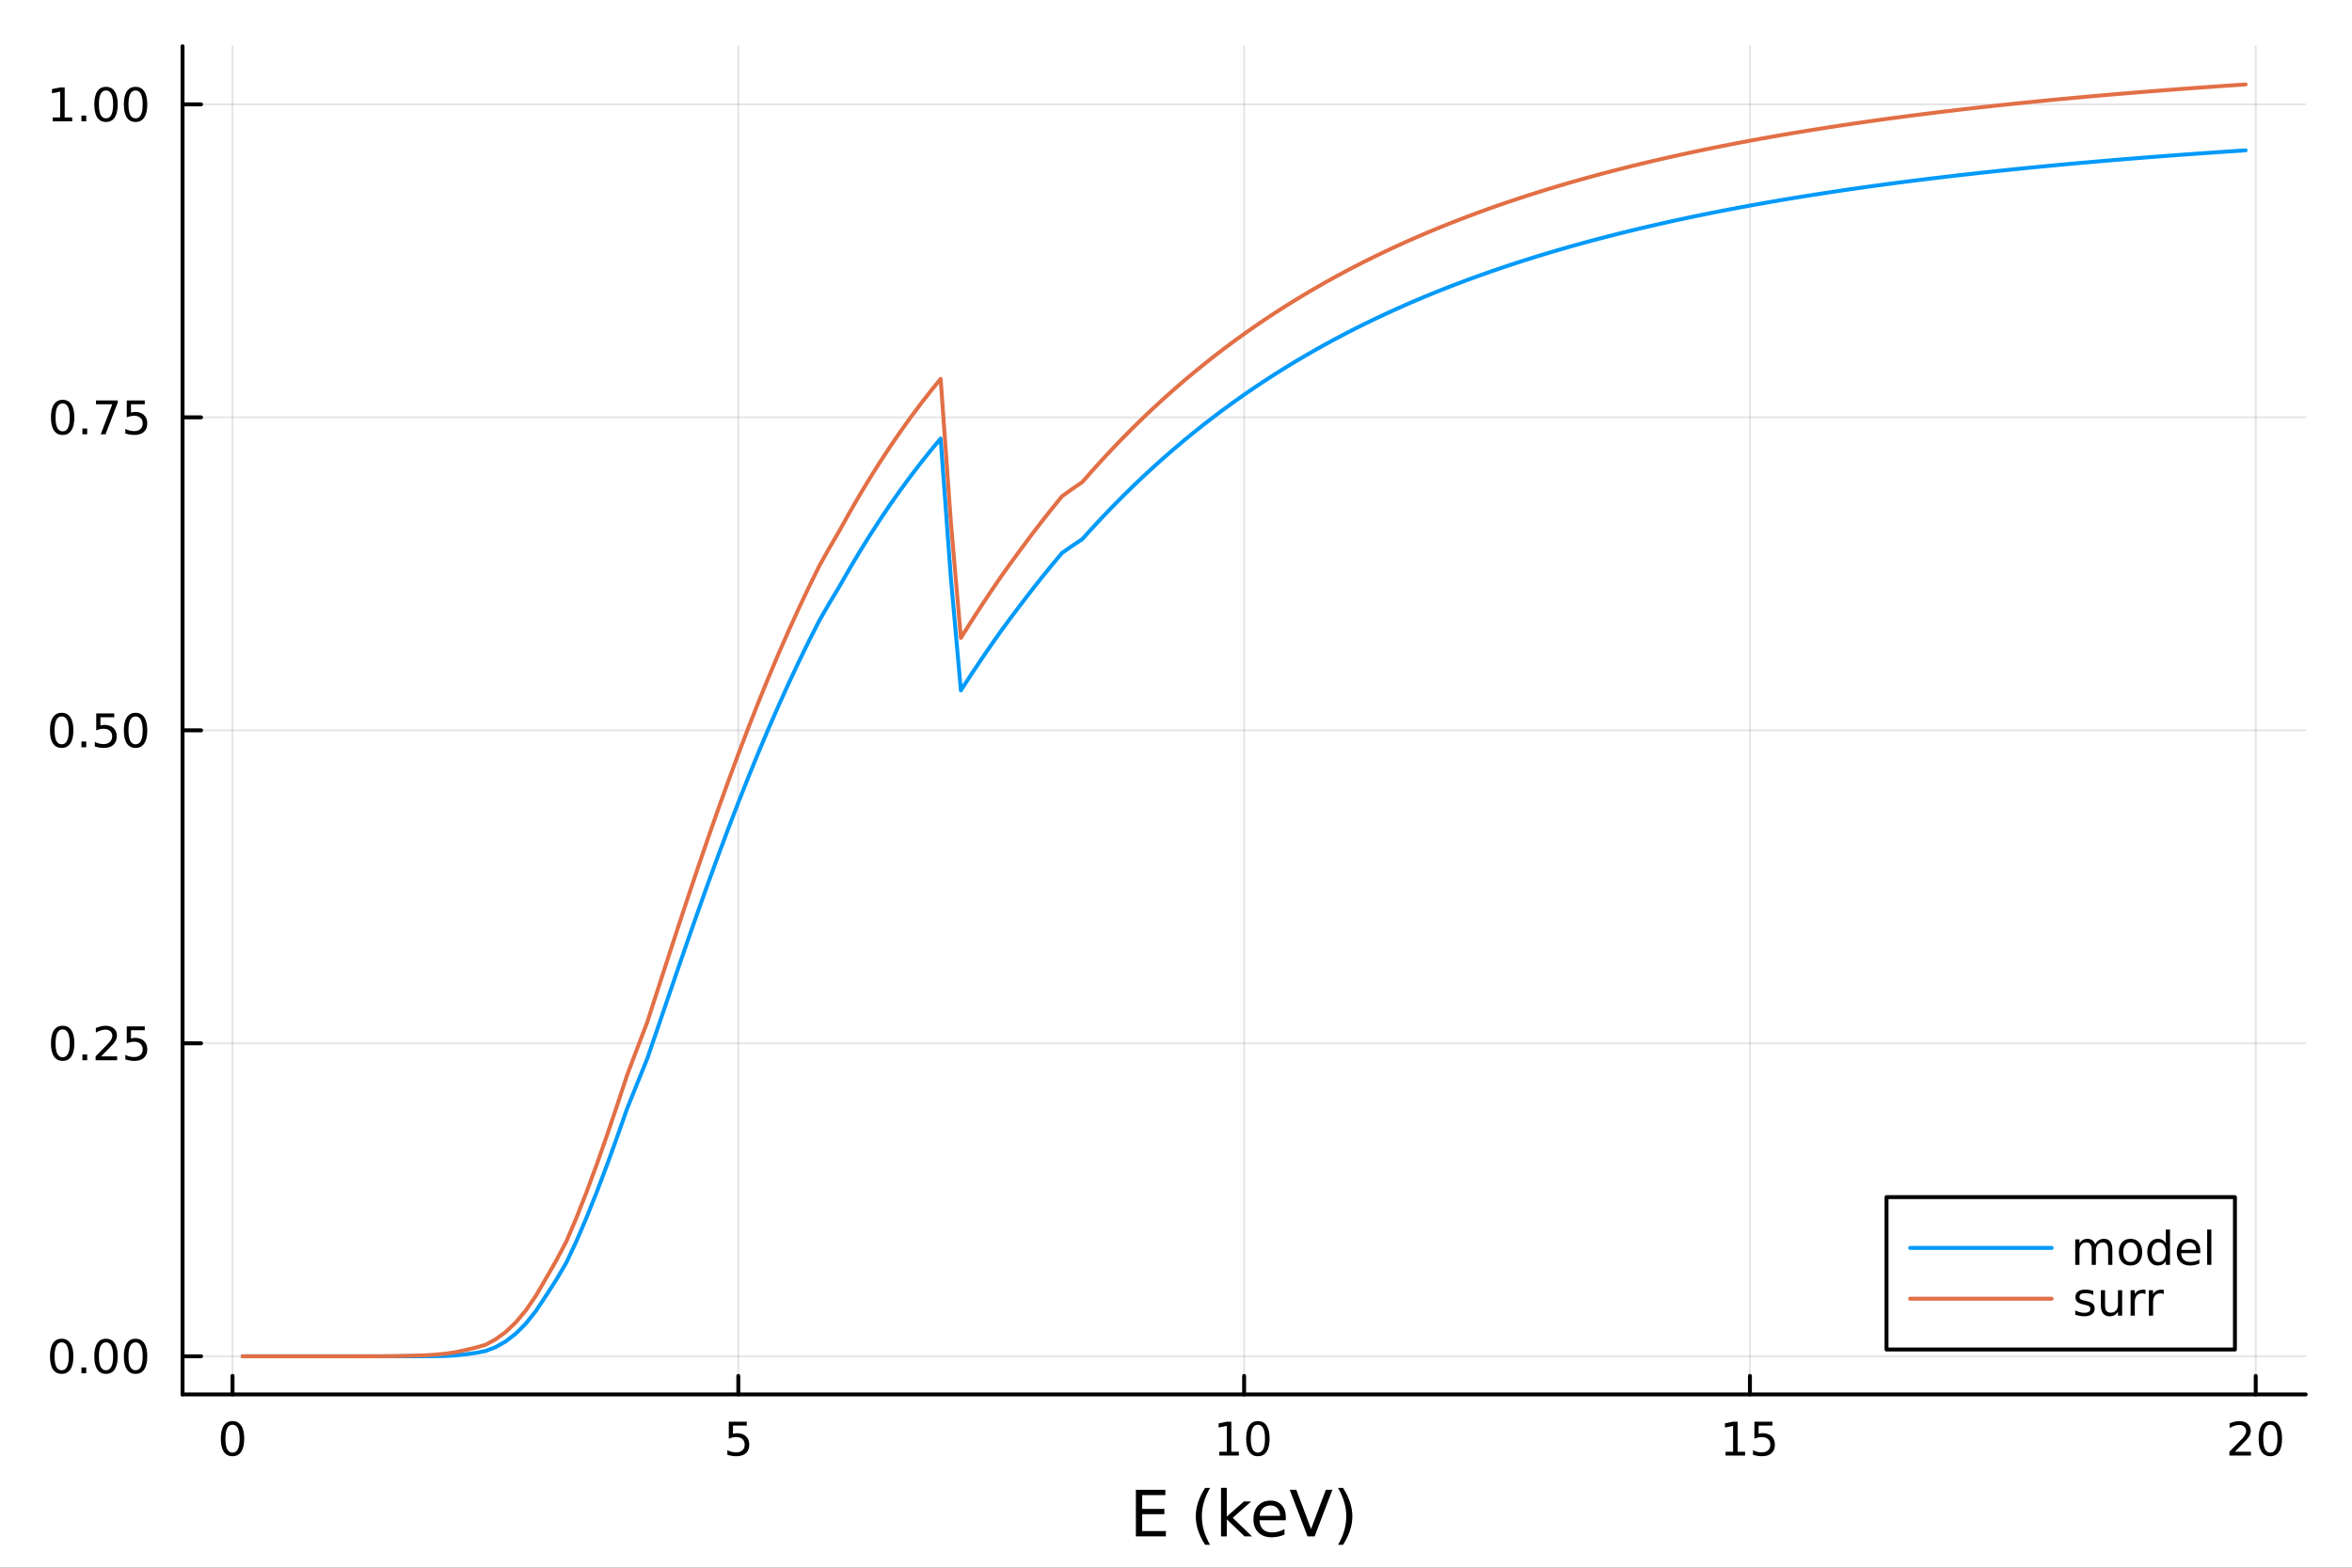 <?xml version="1.0" encoding="utf-8"?>
<svg xmlns="http://www.w3.org/2000/svg" xmlns:xlink="http://www.w3.org/1999/xlink" width="600" height="400" viewBox="0 0 2400 1600">
<rect x="0" y="0" width="2400" height="1600" fill="#333333" stroke="none"/>
<defs>
  <clipPath id="clip090">
    <rect x="0" y="0" width="2400" height="1600"/>
  </clipPath>
</defs>
<path clip-path="url(#clip090)" d="M0 1600 L2400 1600 L2400 0 L0 0  Z" fill="#ffffff" fill-rule="evenodd" fill-opacity="1"/>
<defs>
  <clipPath id="clip091">
    <rect x="480" y="0" width="1681" height="1600"/>
  </clipPath>
</defs>
<path clip-path="url(#clip090)" d="M186.274 1423.18 L2352.76 1423.18 L2352.76 47.244 L186.274 47.244  Z" fill="#ffffff" fill-rule="evenodd" fill-opacity="1"/>
<defs>
  <clipPath id="clip092">
    <rect x="186" y="47" width="2167" height="1377"/>
  </clipPath>
</defs>
<polyline clip-path="url(#clip092)" style="stroke:#000000; stroke-linecap:round; stroke-linejoin:round; stroke-width:2; stroke-opacity:0.1; fill:none" points="237.267,1423.18 237.267,47.244 "/>
<polyline clip-path="url(#clip092)" style="stroke:#000000; stroke-linecap:round; stroke-linejoin:round; stroke-width:2; stroke-opacity:0.1; fill:none" points="753.391,1423.18 753.391,47.244 "/>
<polyline clip-path="url(#clip092)" style="stroke:#000000; stroke-linecap:round; stroke-linejoin:round; stroke-width:2; stroke-opacity:0.1; fill:none" points="1269.51,1423.18 1269.51,47.244 "/>
<polyline clip-path="url(#clip092)" style="stroke:#000000; stroke-linecap:round; stroke-linejoin:round; stroke-width:2; stroke-opacity:0.1; fill:none" points="1785.64,1423.18 1785.64,47.244 "/>
<polyline clip-path="url(#clip092)" style="stroke:#000000; stroke-linecap:round; stroke-linejoin:round; stroke-width:2; stroke-opacity:0.1; fill:none" points="2301.76,1423.18 2301.76,47.244 "/>
<polyline clip-path="url(#clip090)" style="stroke:#000000; stroke-linecap:round; stroke-linejoin:round; stroke-width:4; stroke-opacity:1; fill:none" points="186.274,1423.18 2352.76,1423.18 "/>
<polyline clip-path="url(#clip090)" style="stroke:#000000; stroke-linecap:round; stroke-linejoin:round; stroke-width:4; stroke-opacity:1; fill:none" points="237.267,1423.18 237.267,1404.28 "/>
<polyline clip-path="url(#clip090)" style="stroke:#000000; stroke-linecap:round; stroke-linejoin:round; stroke-width:4; stroke-opacity:1; fill:none" points="753.391,1423.18 753.391,1404.28 "/>
<polyline clip-path="url(#clip090)" style="stroke:#000000; stroke-linecap:round; stroke-linejoin:round; stroke-width:4; stroke-opacity:1; fill:none" points="1269.51,1423.18 1269.51,1404.28 "/>
<polyline clip-path="url(#clip090)" style="stroke:#000000; stroke-linecap:round; stroke-linejoin:round; stroke-width:4; stroke-opacity:1; fill:none" points="1785.64,1423.18 1785.64,1404.28 "/>
<polyline clip-path="url(#clip090)" style="stroke:#000000; stroke-linecap:round; stroke-linejoin:round; stroke-width:4; stroke-opacity:1; fill:none" points="2301.76,1423.18 2301.76,1404.28 "/>
<path clip-path="url(#clip090)" d="M237.267 1454.1 Q233.656 1454.1 231.827 1457.66 Q230.022 1461.2 230.022 1468.33 Q230.022 1475.44 231.827 1479.01 Q233.656 1482.55 237.267 1482.55 Q240.901 1482.55 242.707 1479.01 Q244.536 1475.44 244.536 1468.33 Q244.536 1461.2 242.707 1457.66 Q240.901 1454.1 237.267 1454.1 M237.267 1450.39 Q243.077 1450.39 246.133 1455 Q249.211 1459.58 249.211 1468.33 Q249.211 1477.06 246.133 1481.67 Q243.077 1486.25 237.267 1486.25 Q231.457 1486.25 228.378 1481.67 Q225.323 1477.06 225.323 1468.33 Q225.323 1459.58 228.378 1455 Q231.457 1450.39 237.267 1450.39 Z" fill="#000000" fill-rule="nonzero" fill-opacity="1" /><path clip-path="url(#clip090)" d="M743.669 1451.02 L762.025 1451.02 L762.025 1454.96 L747.951 1454.96 L747.951 1463.43 Q748.97 1463.08 749.988 1462.92 Q751.007 1462.73 752.025 1462.73 Q757.812 1462.73 761.192 1465.9 Q764.571 1469.08 764.571 1474.49 Q764.571 1480.07 761.099 1483.17 Q757.627 1486.25 751.308 1486.25 Q749.132 1486.25 746.863 1485.88 Q744.618 1485.51 742.211 1484.77 L742.211 1480.07 Q744.294 1481.2 746.516 1481.76 Q748.738 1482.32 751.215 1482.32 Q755.22 1482.32 757.558 1480.21 Q759.896 1478.1 759.896 1474.49 Q759.896 1470.88 757.558 1468.77 Q755.22 1466.67 751.215 1466.67 Q749.34 1466.67 747.465 1467.08 Q745.613 1467.5 743.669 1468.38 L743.669 1451.02 Z" fill="#000000" fill-rule="nonzero" fill-opacity="1" /><path clip-path="url(#clip090)" d="M1244.2 1481.64 L1251.84 1481.64 L1251.84 1455.28 L1243.53 1456.95 L1243.53 1452.69 L1251.8 1451.02 L1256.47 1451.02 L1256.47 1481.64 L1264.11 1481.64 L1264.11 1485.58 L1244.2 1485.58 L1244.2 1481.64 Z" fill="#000000" fill-rule="nonzero" fill-opacity="1" /><path clip-path="url(#clip090)" d="M1283.55 1454.1 Q1279.94 1454.1 1278.11 1457.66 Q1276.31 1461.2 1276.31 1468.33 Q1276.31 1475.44 1278.11 1479.01 Q1279.94 1482.55 1283.55 1482.55 Q1287.19 1482.55 1288.99 1479.01 Q1290.82 1475.44 1290.82 1468.33 Q1290.82 1461.2 1288.99 1457.66 Q1287.19 1454.1 1283.55 1454.1 M1283.55 1450.39 Q1289.36 1450.39 1292.42 1455 Q1295.5 1459.58 1295.5 1468.33 Q1295.5 1477.06 1292.42 1481.67 Q1289.36 1486.25 1283.55 1486.25 Q1277.74 1486.25 1274.67 1481.67 Q1271.61 1477.06 1271.61 1468.33 Q1271.61 1459.58 1274.67 1455 Q1277.74 1450.39 1283.55 1450.39 Z" fill="#000000" fill-rule="nonzero" fill-opacity="1" /><path clip-path="url(#clip090)" d="M1760.82 1481.64 L1768.46 1481.64 L1768.46 1455.28 L1760.15 1456.95 L1760.15 1452.69 L1768.42 1451.02 L1773.09 1451.02 L1773.09 1481.64 L1780.73 1481.64 L1780.73 1485.58 L1760.82 1485.58 L1760.82 1481.64 Z" fill="#000000" fill-rule="nonzero" fill-opacity="1" /><path clip-path="url(#clip090)" d="M1790.22 1451.02 L1808.58 1451.02 L1808.58 1454.96 L1794.5 1454.96 L1794.5 1463.43 Q1795.52 1463.08 1796.54 1462.92 Q1797.56 1462.73 1798.58 1462.73 Q1804.37 1462.73 1807.75 1465.9 Q1811.12 1469.08 1811.12 1474.49 Q1811.12 1480.07 1807.65 1483.17 Q1804.18 1486.25 1797.86 1486.25 Q1795.69 1486.25 1793.42 1485.88 Q1791.17 1485.51 1788.76 1484.77 L1788.76 1480.07 Q1790.85 1481.2 1793.07 1481.76 Q1795.29 1482.32 1797.77 1482.32 Q1801.77 1482.32 1804.11 1480.21 Q1806.45 1478.1 1806.45 1474.49 Q1806.45 1470.88 1804.11 1468.77 Q1801.77 1466.67 1797.77 1466.67 Q1795.89 1466.67 1794.02 1467.08 Q1792.17 1467.5 1790.22 1468.38 L1790.22 1451.02 Z" fill="#000000" fill-rule="nonzero" fill-opacity="1" /><path clip-path="url(#clip090)" d="M2280.54 1481.64 L2296.86 1481.64 L2296.86 1485.58 L2274.91 1485.58 L2274.91 1481.64 Q2277.57 1478.89 2282.16 1474.26 Q2286.76 1469.61 2287.94 1468.27 Q2290.19 1465.74 2291.07 1464.01 Q2291.97 1462.25 2291.97 1460.56 Q2291.97 1457.8 2290.03 1456.07 Q2288.11 1454.33 2285 1454.33 Q2282.8 1454.33 2280.35 1455.09 Q2277.92 1455.86 2275.14 1457.41 L2275.14 1452.69 Q2277.97 1451.55 2280.42 1450.97 Q2282.87 1450.39 2284.91 1450.39 Q2290.28 1450.39 2293.48 1453.08 Q2296.67 1455.77 2296.67 1460.26 Q2296.67 1462.39 2295.86 1464.31 Q2295.07 1466.2 2292.97 1468.8 Q2292.39 1469.47 2289.29 1472.69 Q2286.18 1475.88 2280.54 1481.64 Z" fill="#000000" fill-rule="nonzero" fill-opacity="1" /><path clip-path="url(#clip090)" d="M2316.67 1454.1 Q2313.06 1454.1 2311.23 1457.66 Q2309.42 1461.2 2309.42 1468.33 Q2309.42 1475.44 2311.23 1479.01 Q2313.06 1482.55 2316.67 1482.55 Q2320.3 1482.55 2322.11 1479.01 Q2323.94 1475.44 2323.94 1468.33 Q2323.94 1461.2 2322.11 1457.66 Q2320.3 1454.1 2316.67 1454.1 M2316.67 1450.39 Q2322.48 1450.39 2325.54 1455 Q2328.61 1459.58 2328.61 1468.33 Q2328.61 1477.06 2325.54 1481.67 Q2322.48 1486.25 2316.67 1486.25 Q2310.86 1486.25 2307.78 1481.67 Q2304.73 1477.06 2304.73 1468.33 Q2304.73 1459.58 2307.78 1455 Q2310.86 1450.39 2316.67 1450.39 Z" fill="#000000" fill-rule="nonzero" fill-opacity="1" /><path clip-path="url(#clip090)" d="M1159.07 1520.52 L1189.12 1520.52 L1189.12 1525.93 L1165.5 1525.93 L1165.5 1540 L1188.13 1540 L1188.13 1545.41 L1165.5 1545.41 L1165.5 1562.63 L1189.69 1562.63 L1189.69 1568.04 L1159.07 1568.04 L1159.07 1520.52 Z" fill="#000000" fill-rule="nonzero" fill-opacity="1" /><path clip-path="url(#clip090)" d="M1234.79 1518.58 Q1230.53 1525.9 1228.46 1533.06 Q1226.39 1540.23 1226.39 1547.58 Q1226.39 1554.93 1228.46 1562.16 Q1230.56 1569.35 1234.79 1576.64 L1229.7 1576.64 Q1224.92 1569.16 1222.54 1561.93 Q1220.18 1554.71 1220.18 1547.58 Q1220.18 1540.48 1222.54 1533.29 Q1224.89 1526.09 1229.7 1518.58 L1234.79 1518.58 Z" fill="#000000" fill-rule="nonzero" fill-opacity="1" /><path clip-path="url(#clip090)" d="M1245.93 1518.52 L1251.82 1518.52 L1251.82 1547.77 L1269.29 1532.4 L1276.77 1532.4 L1257.87 1549.07 L1277.57 1568.04 L1269.93 1568.04 L1251.82 1550.63 L1251.82 1568.04 L1245.93 1568.04 L1245.93 1518.52 Z" fill="#000000" fill-rule="nonzero" fill-opacity="1" /><path clip-path="url(#clip090)" d="M1312.07 1548.76 L1312.07 1551.62 L1285.14 1551.62 Q1285.52 1557.67 1288.77 1560.85 Q1292.05 1564 1297.87 1564 Q1301.25 1564 1304.4 1563.17 Q1307.58 1562.35 1310.7 1560.69 L1310.7 1566.23 Q1307.55 1567.57 1304.24 1568.27 Q1300.93 1568.97 1297.52 1568.97 Q1288.99 1568.97 1284 1564 Q1279.03 1559.04 1279.03 1550.57 Q1279.03 1541.82 1283.74 1536.69 Q1288.48 1531.54 1296.51 1531.54 Q1303.7 1531.54 1307.87 1536.18 Q1312.07 1540.8 1312.07 1548.76 M1306.21 1547.04 Q1306.15 1542.23 1303.51 1539.37 Q1300.9 1536.5 1296.57 1536.5 Q1291.67 1536.5 1288.71 1539.27 Q1285.78 1542.04 1285.33 1547.07 L1306.21 1547.04 Z" fill="#000000" fill-rule="nonzero" fill-opacity="1" /><path clip-path="url(#clip090)" d="M1334.19 1568.04 L1316.05 1520.52 L1322.76 1520.52 L1337.82 1560.53 L1352.91 1520.52 L1359.59 1520.52 L1341.48 1568.04 L1334.19 1568.04 Z" fill="#000000" fill-rule="nonzero" fill-opacity="1" /><path clip-path="url(#clip090)" d="M1365.35 1518.58 L1370.44 1518.58 Q1375.22 1526.09 1377.57 1533.29 Q1379.96 1540.48 1379.96 1547.58 Q1379.96 1554.71 1377.57 1561.93 Q1375.22 1569.16 1370.44 1576.64 L1365.35 1576.64 Q1369.58 1569.35 1371.65 1562.16 Q1373.75 1554.93 1373.75 1547.58 Q1373.75 1540.23 1371.65 1533.06 Q1369.58 1525.9 1365.35 1518.58 Z" fill="#000000" fill-rule="nonzero" fill-opacity="1" /><polyline clip-path="url(#clip092)" style="stroke:#000000; stroke-linecap:round; stroke-linejoin:round; stroke-width:2; stroke-opacity:0.1; fill:none" points="186.274,1384.24 2352.76,1384.24 "/>
<polyline clip-path="url(#clip092)" style="stroke:#000000; stroke-linecap:round; stroke-linejoin:round; stroke-width:2; stroke-opacity:0.1; fill:none" points="186.274,1064.81 2352.76,1064.81 "/>
<polyline clip-path="url(#clip092)" style="stroke:#000000; stroke-linecap:round; stroke-linejoin:round; stroke-width:2; stroke-opacity:0.1; fill:none" points="186.274,745.389 2352.76,745.389 "/>
<polyline clip-path="url(#clip092)" style="stroke:#000000; stroke-linecap:round; stroke-linejoin:round; stroke-width:2; stroke-opacity:0.1; fill:none" points="186.274,425.964 2352.76,425.964 "/>
<polyline clip-path="url(#clip092)" style="stroke:#000000; stroke-linecap:round; stroke-linejoin:round; stroke-width:2; stroke-opacity:0.1; fill:none" points="186.274,106.539 2352.76,106.539 "/>
<polyline clip-path="url(#clip090)" style="stroke:#000000; stroke-linecap:round; stroke-linejoin:round; stroke-width:4; stroke-opacity:1; fill:none" points="186.274,1423.18 186.274,47.244 "/>
<polyline clip-path="url(#clip090)" style="stroke:#000000; stroke-linecap:round; stroke-linejoin:round; stroke-width:4; stroke-opacity:1; fill:none" points="186.274,1384.24 205.172,1384.24 "/>
<polyline clip-path="url(#clip090)" style="stroke:#000000; stroke-linecap:round; stroke-linejoin:round; stroke-width:4; stroke-opacity:1; fill:none" points="186.274,1064.81 205.172,1064.81 "/>
<polyline clip-path="url(#clip090)" style="stroke:#000000; stroke-linecap:round; stroke-linejoin:round; stroke-width:4; stroke-opacity:1; fill:none" points="186.274,745.389 205.172,745.389 "/>
<polyline clip-path="url(#clip090)" style="stroke:#000000; stroke-linecap:round; stroke-linejoin:round; stroke-width:4; stroke-opacity:1; fill:none" points="186.274,425.964 205.172,425.964 "/>
<polyline clip-path="url(#clip090)" style="stroke:#000000; stroke-linecap:round; stroke-linejoin:round; stroke-width:4; stroke-opacity:1; fill:none" points="186.274,106.539 205.172,106.539 "/>
<path clip-path="url(#clip090)" d="M62.937 1370.04 Q59.325 1370.04 57.497 1373.6 Q55.691 1377.14 55.691 1384.27 Q55.691 1391.38 57.497 1394.94 Q59.325 1398.49 62.937 1398.49 Q66.571 1398.49 68.376 1394.94 Q70.205 1391.38 70.205 1384.27 Q70.205 1377.14 68.376 1373.6 Q66.571 1370.04 62.937 1370.04 M62.937 1366.33 Q68.747 1366.33 71.802 1370.94 Q74.881 1375.52 74.881 1384.27 Q74.881 1393 71.802 1397.61 Q68.747 1402.19 62.937 1402.19 Q57.126 1402.19 54.048 1397.61 Q50.992 1393 50.992 1384.27 Q50.992 1375.52 54.048 1370.94 Q57.126 1366.33 62.937 1366.33 Z" fill="#000000" fill-rule="nonzero" fill-opacity="1" /><path clip-path="url(#clip090)" d="M83.098 1395.64 L87.983 1395.64 L87.983 1401.52 L83.098 1401.52 L83.098 1395.64 Z" fill="#000000" fill-rule="nonzero" fill-opacity="1" /><path clip-path="url(#clip090)" d="M108.168 1370.04 Q104.557 1370.04 102.728 1373.6 Q100.922 1377.14 100.922 1384.27 Q100.922 1391.38 102.728 1394.94 Q104.557 1398.49 108.168 1398.49 Q111.802 1398.49 113.608 1394.94 Q115.436 1391.38 115.436 1384.27 Q115.436 1377.14 113.608 1373.6 Q111.802 1370.04 108.168 1370.04 M108.168 1366.33 Q113.978 1366.33 117.033 1370.94 Q120.112 1375.52 120.112 1384.27 Q120.112 1393 117.033 1397.61 Q113.978 1402.19 108.168 1402.19 Q102.358 1402.19 99.279 1397.61 Q96.223 1393 96.223 1384.27 Q96.223 1375.52 99.279 1370.94 Q102.358 1366.33 108.168 1366.33 Z" fill="#000000" fill-rule="nonzero" fill-opacity="1" /><path clip-path="url(#clip090)" d="M138.33 1370.04 Q134.719 1370.04 132.89 1373.6 Q131.084 1377.14 131.084 1384.27 Q131.084 1391.38 132.89 1394.94 Q134.719 1398.49 138.33 1398.49 Q141.964 1398.49 143.769 1394.94 Q145.598 1391.38 145.598 1384.27 Q145.598 1377.14 143.769 1373.6 Q141.964 1370.04 138.33 1370.04 M138.33 1366.33 Q144.14 1366.33 147.195 1370.94 Q150.274 1375.52 150.274 1384.27 Q150.274 1393 147.195 1397.61 Q144.14 1402.19 138.33 1402.19 Q132.519 1402.19 129.441 1397.61 Q126.385 1393 126.385 1384.27 Q126.385 1375.52 129.441 1370.94 Q132.519 1366.33 138.33 1366.33 Z" fill="#000000" fill-rule="nonzero" fill-opacity="1" /><path clip-path="url(#clip090)" d="M63.932 1050.61 Q60.321 1050.61 58.492 1054.18 Q56.687 1057.72 56.687 1064.85 Q56.687 1071.95 58.492 1075.52 Q60.321 1079.06 63.932 1079.06 Q67.566 1079.06 69.372 1075.52 Q71.2 1071.95 71.2 1064.85 Q71.2 1057.72 69.372 1054.18 Q67.566 1050.61 63.932 1050.61 M63.932 1046.91 Q69.742 1046.91 72.798 1051.51 Q75.876 1056.1 75.876 1064.85 Q75.876 1073.57 72.798 1078.18 Q69.742 1082.76 63.932 1082.76 Q58.122 1082.76 55.043 1078.18 Q51.987 1073.57 51.987 1064.85 Q51.987 1056.1 55.043 1051.51 Q58.122 1046.91 63.932 1046.91 Z" fill="#000000" fill-rule="nonzero" fill-opacity="1" /><path clip-path="url(#clip090)" d="M84.094 1076.21 L88.978 1076.21 L88.978 1082.09 L84.094 1082.09 L84.094 1076.21 Z" fill="#000000" fill-rule="nonzero" fill-opacity="1" /><path clip-path="url(#clip090)" d="M103.191 1078.16 L119.51 1078.16 L119.51 1082.09 L97.566 1082.09 L97.566 1078.16 Q100.228 1075.4 104.811 1070.77 Q109.418 1066.12 110.598 1064.78 Q112.844 1062.26 113.723 1060.52 Q114.626 1058.76 114.626 1057.07 Q114.626 1054.32 112.682 1052.58 Q110.76 1050.84 107.658 1050.84 Q105.459 1050.84 103.006 1051.61 Q100.575 1052.37 97.797 1053.92 L97.797 1049.2 Q100.621 1048.07 103.075 1047.49 Q105.529 1046.91 107.566 1046.91 Q112.936 1046.91 116.131 1049.59 Q119.325 1052.28 119.325 1056.77 Q119.325 1058.9 118.515 1060.82 Q117.728 1062.72 115.621 1065.31 Q115.043 1065.98 111.941 1069.2 Q108.839 1072.39 103.191 1078.16 Z" fill="#000000" fill-rule="nonzero" fill-opacity="1" /><path clip-path="url(#clip090)" d="M129.371 1047.53 L147.728 1047.53 L147.728 1051.47 L133.654 1051.47 L133.654 1059.94 Q134.672 1059.59 135.691 1059.43 Q136.709 1059.25 137.728 1059.25 Q143.515 1059.25 146.894 1062.42 Q150.274 1065.59 150.274 1071.01 Q150.274 1076.58 146.802 1079.69 Q143.33 1082.76 137.01 1082.76 Q134.834 1082.76 132.566 1082.39 Q130.32 1082.02 127.913 1081.28 L127.913 1076.58 Q129.996 1077.72 132.219 1078.27 Q134.441 1078.83 136.918 1078.83 Q140.922 1078.83 143.26 1076.72 Q145.598 1074.62 145.598 1071.01 Q145.598 1067.39 143.26 1065.29 Q140.922 1063.18 136.918 1063.18 Q135.043 1063.18 133.168 1063.6 Q131.316 1064.01 129.371 1064.89 L129.371 1047.53 Z" fill="#000000" fill-rule="nonzero" fill-opacity="1" /><path clip-path="url(#clip090)" d="M62.937 731.187 Q59.325 731.187 57.497 734.752 Q55.691 738.294 55.691 745.423 Q55.691 752.53 57.497 756.095 Q59.325 759.636 62.937 759.636 Q66.571 759.636 68.376 756.095 Q70.205 752.53 70.205 745.423 Q70.205 738.294 68.376 734.752 Q66.571 731.187 62.937 731.187 M62.937 727.484 Q68.747 727.484 71.802 732.09 Q74.881 736.673 74.881 745.423 Q74.881 754.15 71.802 758.757 Q68.747 763.34 62.937 763.34 Q57.126 763.34 54.048 758.757 Q50.992 754.15 50.992 745.423 Q50.992 736.673 54.048 732.09 Q57.126 727.484 62.937 727.484 Z" fill="#000000" fill-rule="nonzero" fill-opacity="1" /><path clip-path="url(#clip090)" d="M83.098 756.789 L87.983 756.789 L87.983 762.669 L83.098 762.669 L83.098 756.789 Z" fill="#000000" fill-rule="nonzero" fill-opacity="1" /><path clip-path="url(#clip090)" d="M98.214 728.109 L116.57 728.109 L116.57 732.044 L102.496 732.044 L102.496 740.516 Q103.515 740.169 104.534 740.007 Q105.552 739.821 106.571 739.821 Q112.358 739.821 115.737 742.993 Q119.117 746.164 119.117 751.581 Q119.117 757.159 115.645 760.261 Q112.172 763.34 105.853 763.34 Q103.677 763.34 101.409 762.969 Q99.163 762.599 96.756 761.858 L96.756 757.159 Q98.839 758.294 101.061 758.849 Q103.284 759.405 105.76 759.405 Q109.765 759.405 112.103 757.298 Q114.441 755.192 114.441 751.581 Q114.441 747.97 112.103 745.863 Q109.765 743.757 105.76 743.757 Q103.885 743.757 102.01 744.173 Q100.159 744.59 98.214 745.47 L98.214 728.109 Z" fill="#000000" fill-rule="nonzero" fill-opacity="1" /><path clip-path="url(#clip090)" d="M138.33 731.187 Q134.719 731.187 132.89 734.752 Q131.084 738.294 131.084 745.423 Q131.084 752.53 132.89 756.095 Q134.719 759.636 138.33 759.636 Q141.964 759.636 143.769 756.095 Q145.598 752.53 145.598 745.423 Q145.598 738.294 143.769 734.752 Q141.964 731.187 138.33 731.187 M138.33 727.484 Q144.14 727.484 147.195 732.09 Q150.274 736.673 150.274 745.423 Q150.274 754.15 147.195 758.757 Q144.14 763.34 138.33 763.34 Q132.519 763.34 129.441 758.757 Q126.385 754.15 126.385 745.423 Q126.385 736.673 129.441 732.09 Q132.519 727.484 138.33 727.484 Z" fill="#000000" fill-rule="nonzero" fill-opacity="1" /><path clip-path="url(#clip090)" d="M63.932 411.762 Q60.321 411.762 58.492 415.327 Q56.687 418.869 56.687 425.998 Q56.687 433.105 58.492 436.67 Q60.321 440.211 63.932 440.211 Q67.566 440.211 69.372 436.67 Q71.2 433.105 71.2 425.998 Q71.2 418.869 69.372 415.327 Q67.566 411.762 63.932 411.762 M63.932 408.059 Q69.742 408.059 72.798 412.665 Q75.876 417.248 75.876 425.998 Q75.876 434.725 72.798 439.332 Q69.742 443.915 63.932 443.915 Q58.122 443.915 55.043 439.332 Q51.987 434.725 51.987 425.998 Q51.987 417.248 55.043 412.665 Q58.122 408.059 63.932 408.059 Z" fill="#000000" fill-rule="nonzero" fill-opacity="1" /><path clip-path="url(#clip090)" d="M84.094 437.364 L88.978 437.364 L88.978 443.244 L84.094 443.244 L84.094 437.364 Z" fill="#000000" fill-rule="nonzero" fill-opacity="1" /><path clip-path="url(#clip090)" d="M97.983 408.684 L120.205 408.684 L120.205 410.674 L107.658 443.244 L102.774 443.244 L114.58 412.619 L97.983 412.619 L97.983 408.684 Z" fill="#000000" fill-rule="nonzero" fill-opacity="1" /><path clip-path="url(#clip090)" d="M129.371 408.684 L147.728 408.684 L147.728 412.619 L133.654 412.619 L133.654 421.091 Q134.672 420.744 135.691 420.582 Q136.709 420.397 137.728 420.397 Q143.515 420.397 146.894 423.568 Q150.274 426.739 150.274 432.156 Q150.274 437.734 146.802 440.836 Q143.33 443.915 137.01 443.915 Q134.834 443.915 132.566 443.545 Q130.32 443.174 127.913 442.434 L127.913 437.734 Q129.996 438.869 132.219 439.424 Q134.441 439.98 136.918 439.98 Q140.922 439.98 143.26 437.873 Q145.598 435.767 145.598 432.156 Q145.598 428.545 143.26 426.438 Q140.922 424.332 136.918 424.332 Q135.043 424.332 133.168 424.748 Q131.316 425.165 129.371 426.045 L129.371 408.684 Z" fill="#000000" fill-rule="nonzero" fill-opacity="1" /><path clip-path="url(#clip090)" d="M53.747 119.884 L61.386 119.884 L61.386 93.518 L53.075 95.185 L53.075 90.925 L61.339 89.259 L66.015 89.259 L66.015 119.884 L73.654 119.884 L73.654 123.819 L53.747 123.819 L53.747 119.884 Z" fill="#000000" fill-rule="nonzero" fill-opacity="1" /><path clip-path="url(#clip090)" d="M83.098 117.939 L87.983 117.939 L87.983 123.819 L83.098 123.819 L83.098 117.939 Z" fill="#000000" fill-rule="nonzero" fill-opacity="1" /><path clip-path="url(#clip090)" d="M108.168 92.338 Q104.557 92.338 102.728 95.902 Q100.922 99.444 100.922 106.574 Q100.922 113.68 102.728 117.245 Q104.557 120.786 108.168 120.786 Q111.802 120.786 113.608 117.245 Q115.436 113.68 115.436 106.574 Q115.436 99.444 113.608 95.902 Q111.802 92.338 108.168 92.338 M108.168 88.634 Q113.978 88.634 117.033 93.24 Q120.112 97.824 120.112 106.574 Q120.112 115.3 117.033 119.907 Q113.978 124.49 108.168 124.49 Q102.358 124.49 99.279 119.907 Q96.223 115.3 96.223 106.574 Q96.223 97.824 99.279 93.24 Q102.358 88.634 108.168 88.634 Z" fill="#000000" fill-rule="nonzero" fill-opacity="1" /><path clip-path="url(#clip090)" d="M138.33 92.338 Q134.719 92.338 132.89 95.902 Q131.084 99.444 131.084 106.574 Q131.084 113.68 132.89 117.245 Q134.719 120.786 138.33 120.786 Q141.964 120.786 143.769 117.245 Q145.598 113.68 145.598 106.574 Q145.598 99.444 143.769 95.902 Q141.964 92.338 138.33 92.338 M138.33 88.634 Q144.14 88.634 147.195 93.24 Q150.274 97.824 150.274 106.574 Q150.274 115.3 147.195 119.907 Q144.14 124.49 138.33 124.49 Q132.519 124.49 129.441 119.907 Q126.385 115.3 126.385 106.574 Q126.385 97.824 129.441 93.24 Q132.519 88.634 138.33 88.634 Z" fill="#000000" fill-rule="nonzero" fill-opacity="1" /><polyline clip-path="url(#clip092)" style="stroke:#009af9; stroke-linecap:round; stroke-linejoin:round; stroke-width:4; stroke-opacity:1; fill:none" points="247.59,1384.24 257.912,1384.24 268.234,1384.24 278.557,1384.24 288.879,1384.24 299.202,1384.24 309.524,1384.24 319.847,1384.24 330.169,1384.24 340.492,1384.24 350.814,1384.24 361.137,1384.24 371.459,1384.24 381.782,1384.24 392.104,1384.24 402.427,1384.24 412.749,1384.24 423.072,1384.23 433.394,1384.22 443.717,1384.14 454.039,1383.93 464.362,1383.39 474.684,1382.28 485.007,1380.86 495.329,1378.9 505.652,1374.91 515.974,1369.07 526.296,1361.13 536.619,1350.81 546.941,1337.84 557.264,1322.25 567.586,1306.25 577.909,1288.68 588.231,1266.63 598.554,1242.57 608.876,1216.76 619.199,1189.48 629.521,1161.03 639.844,1131.67 650.166,1105.95 660.489,1080.42 670.811,1050.2 681.134,1019.94 691.456,989.833 701.779,960.014 712.101,930.615 722.424,901.742 732.746,873.482 743.069,845.903 753.391,819.059 763.713,792.991 774.036,767.727 784.358,743.284 794.681,719.673 805.003,696.894 815.326,674.944 825.648,653.815 835.971,633.492 846.293,615.581 856.616,598.452 866.938,580.384 877.261,563.043 887.583,546.404 897.906,530.445 908.228,515.141 918.551,500.468 928.873,486.402 939.196,472.919 949.518,459.995 959.841,447.608 970.163,588.557 980.486,704.644 990.808,688.734 1001.13,673.247 1011.45,658.18 1021.78,643.527 1032.1,629.501 1042.42,615.876 1052.74,602.422 1063.07,589.353 1073.39,576.663 1083.71,564.343 1094.03,557.141 1104.36,550.254 1114.68,538.832 1125,527.744 1135.32,516.982 1145.65,506.536 1155.97,496.399 1166.29,486.561 1176.61,477.015 1186.94,467.75 1197.26,458.759 1207.58,450.035 1217.9,441.568 1228.23,433.351 1238.55,425.376 1248.87,417.636 1259.19,410.123 1269.51,402.83 1279.84,395.751 1290.16,388.878 1300.48,382.206 1310.8,375.726 1321.13,369.434 1331.45,363.324 1341.77,357.388 1352.09,351.623 1362.42,346.022 1372.74,340.581 1383.06,335.293 1393.38,330.154 1403.71,325.16 1414.03,320.305 1424.35,315.586 1434.67,310.997 1445,306.535 1455.32,302.195 1465.64,297.975 1475.96,293.869 1486.29,289.874 1496.61,285.988 1506.93,282.205 1517.25,278.524 1527.58,274.941 1537.9,271.452 1548.22,268.056 1558.54,264.749 1568.87,261.528 1579.19,258.39 1589.51,255.334 1599.83,252.356 1610.16,249.455 1620.48,246.627 1630.8,243.871 1641.12,241.184 1651.45,238.565 1661.77,236.012 1672.09,233.521 1682.41,231.093 1692.74,228.724 1703.06,226.413 1713.38,224.158 1723.7,221.958 1734.03,219.811 1744.35,217.715 1754.67,215.669 1764.99,213.672 1775.32,211.723 1785.64,209.819 1795.96,207.959 1806.28,206.143 1816.61,204.369 1826.93,202.636 1837.25,200.943 1847.57,199.288 1857.9,197.671 1868.22,196.09 1878.54,194.545 1888.86,193.034 1899.19,191.558 1909.51,190.113 1919.83,188.701 1930.15,187.32 1940.48,185.969 1950.8,184.647 1961.12,183.354 1971.44,182.089 1981.77,180.85 1992.09,179.639 2002.41,178.453 2012.73,177.292 2023.06,176.155 2033.38,175.042 2043.7,173.953 2054.02,172.886 2064.35,171.84 2074.67,170.817 2084.99,169.814 2095.31,168.832 2105.64,167.87 2115.96,166.927 2126.28,166.003 2136.6,165.097 2146.93,164.209 2157.25,163.339 2167.57,162.487 2177.89,161.65 2188.22,160.831 2198.54,160.027 2208.86,159.238 2219.18,158.465 2229.51,157.707 2239.83,156.963 2250.15,156.234 2260.47,155.518 2270.8,154.815 2281.12,154.126 2291.44,153.45 "/>
<polyline clip-path="url(#clip092)" style="stroke:#e26f46; stroke-linecap:round; stroke-linejoin:round; stroke-width:4; stroke-opacity:1; fill:none" points="247.59,1384.24 257.912,1384.24 268.234,1384.24 278.557,1384.24 288.879,1384.24 299.202,1384.24 309.524,1384.24 319.847,1384.24 330.169,1384.24 340.492,1384.24 350.814,1384.24 361.137,1384.24 371.459,1384.23 381.782,1384.22 392.104,1384.17 402.427,1384.05 412.749,1383.82 423.072,1383.57 433.394,1383.26 443.717,1382.61 454.039,1381.63 464.362,1380.16 474.684,1377.91 485.007,1375.51 495.329,1372.55 505.652,1367 515.974,1359.45 526.296,1349.64 536.619,1337.34 546.941,1322.27 557.264,1304.51 567.586,1286.54 577.909,1267.03 588.231,1242.77 598.554,1216.53 608.876,1188.58 619.199,1159.23 629.521,1128.76 639.844,1097.48 650.166,1070.16 660.489,1043.13 670.811,1011.22 681.134,979.376 691.456,947.757 701.779,916.515 712.101,885.774 722.424,855.638 732.746,826.191 743.069,797.497 753.391,769.607 763.713,742.557 774.036,716.372 784.358,691.065 794.681,666.643 805.003,643.103 815.326,620.44 825.648,598.64 835.971,577.687 846.293,559.234 856.616,541.596 866.938,523.002 877.261,505.165 887.583,488.06 897.906,471.661 908.228,455.943 918.551,440.879 928.873,426.444 939.196,412.613 949.518,399.359 959.841,386.66 970.163,531.411 980.486,651.11 990.808,634.675 1001.13,618.688 1011.45,603.142 1021.78,588.032 1032.1,573.574 1042.42,559.538 1052.74,545.682 1063.07,532.23 1073.39,519.173 1083.71,506.501 1094.03,499.096 1104.36,492.016 1114.68,480.277 1125,468.886 1135.32,457.833 1145.65,447.108 1155.97,436.702 1166.29,426.607 1176.61,416.813 1186.94,407.311 1197.26,398.092 1207.58,389.148 1217.9,380.47 1228.23,372.05 1238.55,363.88 1248.87,355.952 1259.19,348.258 1269.51,340.791 1279.84,333.544 1290.16,326.509 1300.48,319.681 1310.8,313.051 1321.13,306.614 1331.45,300.363 1341.77,294.293 1352.09,288.397 1362.42,282.67 1372.74,277.107 1383.06,271.702 1393.38,266.449 1403.71,261.345 1414.03,256.384 1424.35,251.562 1434.67,246.874 1445,242.315 1455.32,237.883 1465.64,233.572 1475.96,229.378 1486.29,225.299 1496.61,221.331 1506.93,217.469 1517.25,213.71 1527.58,210.052 1537.9,206.492 1548.22,203.025 1558.54,199.649 1568.87,196.362 1579.19,193.16 1589.51,190.041 1599.83,187.003 1610.16,184.043 1620.48,181.158 1630.8,178.346 1641.12,175.605 1651.45,172.934 1661.77,170.329 1672.09,167.789 1682.41,165.312 1692.74,162.896 1703.06,160.539 1713.38,158.24 1723.7,155.996 1734.03,153.807 1744.35,151.67 1754.67,149.584 1764.99,147.548 1775.32,145.561 1785.64,143.619 1795.96,141.724 1806.28,139.873 1816.61,138.064 1826.93,136.297 1837.25,134.571 1847.57,132.885 1857.9,131.237 1868.22,129.626 1878.54,128.051 1888.86,126.512 1899.19,125.006 1909.51,123.535 1919.83,122.096 1930.15,120.688 1940.48,119.311 1950.8,117.965 1961.12,116.647 1971.44,115.358 1981.77,114.096 1992.09,112.861 2002.41,111.653 2012.73,110.47 2023.06,109.312 2033.38,108.179 2043.7,107.069 2054.02,105.981 2064.35,104.917 2074.67,103.874 2084.99,102.853 2095.31,101.852 2105.64,100.872 2115.96,99.911 2126.28,98.97 2136.6,98.048 2146.93,97.144 2157.25,96.258 2167.57,95.389 2177.89,94.537 2188.22,93.702 2198.54,92.884 2208.86,92.081 2219.18,91.293 2229.51,90.521 2239.83,89.764 2250.15,89.02 2260.47,88.291 2270.8,87.576 2281.12,86.874 2291.44,86.186 "/>
<path clip-path="url(#clip090)" d="M1925.03 1377.32 L2280.54 1377.32 L2280.54 1221.8 L1925.03 1221.8  Z" fill="#ffffff" fill-rule="evenodd" fill-opacity="1"/>
<polyline clip-path="url(#clip090)" style="stroke:#000000; stroke-linecap:round; stroke-linejoin:round; stroke-width:4; stroke-opacity:1; fill:none" points="1925.03,1377.32 2280.54,1377.32 2280.54,1221.8 1925.03,1221.8 1925.03,1377.32 "/>
<polyline clip-path="url(#clip090)" style="stroke:#009af9; stroke-linecap:round; stroke-linejoin:round; stroke-width:4; stroke-opacity:1; fill:none" points="1949.1,1273.64 2093.53,1273.64 "/>
<path clip-path="url(#clip090)" d="M2137.95 1269.97 Q2139.55 1267.1 2141.77 1265.73 Q2143.99 1264.36 2147 1264.36 Q2151.05 1264.36 2153.25 1267.21 Q2155.45 1270.04 2155.45 1275.27 L2155.45 1290.92 L2151.17 1290.92 L2151.17 1275.41 Q2151.17 1271.68 2149.85 1269.87 Q2148.53 1268.07 2145.82 1268.07 Q2142.51 1268.07 2140.59 1270.27 Q2138.67 1272.47 2138.67 1276.26 L2138.67 1290.92 L2134.39 1290.92 L2134.39 1275.41 Q2134.39 1271.66 2133.07 1269.87 Q2131.75 1268.07 2128.99 1268.07 Q2125.73 1268.07 2123.81 1270.29 Q2121.89 1272.49 2121.89 1276.26 L2121.89 1290.92 L2117.6 1290.92 L2117.6 1264.99 L2121.89 1264.99 L2121.89 1269.02 Q2123.34 1266.63 2125.38 1265.5 Q2127.42 1264.36 2130.22 1264.36 Q2133.04 1264.36 2135.01 1265.8 Q2137 1267.23 2137.95 1269.97 Z" fill="#000000" fill-rule="nonzero" fill-opacity="1" /><path clip-path="url(#clip090)" d="M2173.99 1267.98 Q2170.57 1267.98 2168.57 1270.66 Q2166.58 1273.32 2166.58 1277.98 Q2166.58 1282.63 2168.55 1285.31 Q2170.54 1287.98 2173.99 1287.98 Q2177.39 1287.98 2179.38 1285.29 Q2181.38 1282.61 2181.38 1277.98 Q2181.38 1273.37 2179.38 1270.68 Q2177.39 1267.98 2173.99 1267.98 M2173.99 1264.36 Q2179.55 1264.36 2182.72 1267.98 Q2185.89 1271.59 2185.89 1277.98 Q2185.89 1284.34 2182.72 1287.98 Q2179.55 1291.59 2173.99 1291.59 Q2168.41 1291.59 2165.24 1287.98 Q2162.09 1284.34 2162.09 1277.98 Q2162.09 1271.59 2165.24 1267.98 Q2168.41 1264.36 2173.99 1264.36 Z" fill="#000000" fill-rule="nonzero" fill-opacity="1" /><path clip-path="url(#clip090)" d="M2210.01 1268.92 L2210.01 1254.9 L2214.27 1254.9 L2214.27 1290.92 L2210.01 1290.92 L2210.01 1287.03 Q2208.67 1289.34 2206.61 1290.48 Q2204.57 1291.59 2201.7 1291.59 Q2197 1291.59 2194.04 1287.84 Q2191.1 1284.09 2191.1 1277.98 Q2191.1 1271.86 2194.04 1268.11 Q2197 1264.36 2201.7 1264.36 Q2204.57 1264.36 2206.61 1265.5 Q2208.67 1266.61 2210.01 1268.92 M2195.5 1277.98 Q2195.5 1282.67 2197.42 1285.36 Q2199.36 1288.02 2202.74 1288.02 Q2206.12 1288.02 2208.07 1285.36 Q2210.01 1282.67 2210.01 1277.98 Q2210.01 1273.28 2208.07 1270.61 Q2206.12 1267.93 2202.74 1267.93 Q2199.36 1267.93 2197.42 1270.61 Q2195.5 1273.28 2195.5 1277.98 Z" fill="#000000" fill-rule="nonzero" fill-opacity="1" /><path clip-path="url(#clip090)" d="M2245.22 1276.89 L2245.22 1278.97 L2225.63 1278.97 Q2225.91 1283.37 2228.27 1285.68 Q2230.66 1287.98 2234.89 1287.98 Q2237.35 1287.98 2239.64 1287.37 Q2241.95 1286.77 2244.22 1285.57 L2244.22 1289.6 Q2241.93 1290.57 2239.52 1291.08 Q2237.12 1291.59 2234.64 1291.59 Q2228.44 1291.59 2224.8 1287.98 Q2221.19 1284.36 2221.19 1278.21 Q2221.19 1271.84 2224.62 1268.11 Q2228.07 1264.36 2233.9 1264.36 Q2239.13 1264.36 2242.16 1267.74 Q2245.22 1271.1 2245.22 1276.89 M2240.96 1275.64 Q2240.91 1272.14 2238.99 1270.06 Q2237.09 1267.98 2233.94 1267.98 Q2230.38 1267.98 2228.23 1269.99 Q2226.1 1272 2225.77 1275.66 L2240.96 1275.64 Z" fill="#000000" fill-rule="nonzero" fill-opacity="1" /><path clip-path="url(#clip090)" d="M2252.21 1254.9 L2256.47 1254.9 L2256.47 1290.92 L2252.21 1290.92 L2252.21 1254.9 Z" fill="#000000" fill-rule="nonzero" fill-opacity="1" /><polyline clip-path="url(#clip090)" style="stroke:#e26f46; stroke-linecap:round; stroke-linejoin:round; stroke-width:4; stroke-opacity:1; fill:none" points="1949.1,1325.48 2093.53,1325.48 "/>
<path clip-path="url(#clip090)" d="M2136.03 1317.59 L2136.03 1321.62 Q2134.22 1320.7 2132.28 1320.23 Q2130.33 1319.77 2128.25 1319.77 Q2125.08 1319.77 2123.48 1320.74 Q2121.91 1321.71 2121.91 1323.66 Q2121.91 1325.14 2123.04 1326 Q2124.18 1326.83 2127.6 1327.59 L2129.06 1327.92 Q2133.6 1328.89 2135.5 1330.67 Q2137.42 1332.43 2137.42 1335.6 Q2137.42 1339.21 2134.55 1341.32 Q2131.7 1343.43 2126.7 1343.43 Q2124.62 1343.43 2122.35 1343.01 Q2120.1 1342.62 2117.6 1341.81 L2117.6 1337.41 Q2119.96 1338.63 2122.26 1339.26 Q2124.55 1339.86 2126.79 1339.86 Q2129.8 1339.86 2131.42 1338.84 Q2133.04 1337.8 2133.04 1335.93 Q2133.04 1334.19 2131.86 1333.26 Q2130.7 1332.34 2126.75 1331.48 L2125.26 1331.14 Q2121.31 1330.3 2119.55 1328.59 Q2117.79 1326.85 2117.79 1323.84 Q2117.79 1320.19 2120.38 1318.2 Q2122.97 1316.2 2127.74 1316.2 Q2130.1 1316.2 2132.19 1316.55 Q2134.27 1316.9 2136.03 1317.59 Z" fill="#000000" fill-rule="nonzero" fill-opacity="1" /><path clip-path="url(#clip090)" d="M2143.76 1332.52 L2143.76 1316.83 L2148.02 1316.83 L2148.02 1332.36 Q2148.02 1336.04 2149.45 1337.89 Q2150.89 1339.72 2153.76 1339.72 Q2157.21 1339.72 2159.2 1337.52 Q2161.21 1335.32 2161.21 1331.53 L2161.21 1316.83 L2165.47 1316.83 L2165.47 1342.76 L2161.21 1342.76 L2161.21 1338.77 Q2159.66 1341.13 2157.6 1342.29 Q2155.57 1343.43 2152.86 1343.43 Q2148.39 1343.43 2146.07 1340.65 Q2143.76 1337.87 2143.76 1332.52 M2154.48 1316.2 L2154.48 1316.2 Z" fill="#000000" fill-rule="nonzero" fill-opacity="1" /><path clip-path="url(#clip090)" d="M2189.27 1320.81 Q2188.55 1320.39 2187.7 1320.21 Q2186.86 1320 2185.84 1320 Q2182.23 1320 2180.29 1322.36 Q2178.37 1324.7 2178.37 1329.1 L2178.37 1342.76 L2174.08 1342.76 L2174.08 1316.83 L2178.37 1316.83 L2178.37 1320.86 Q2179.71 1318.5 2181.86 1317.36 Q2184.01 1316.2 2187.09 1316.2 Q2187.53 1316.2 2188.07 1316.27 Q2188.6 1316.32 2189.25 1316.44 L2189.27 1320.81 Z" fill="#000000" fill-rule="nonzero" fill-opacity="1" /><path clip-path="url(#clip090)" d="M2207.93 1320.81 Q2207.21 1320.39 2206.35 1320.21 Q2205.52 1320 2204.5 1320 Q2200.89 1320 2198.94 1322.36 Q2197.02 1324.7 2197.02 1329.1 L2197.02 1342.76 L2192.74 1342.76 L2192.74 1316.83 L2197.02 1316.83 L2197.02 1320.86 Q2198.37 1318.5 2200.52 1317.36 Q2202.67 1316.2 2205.75 1316.2 Q2206.19 1316.2 2206.72 1316.27 Q2207.26 1316.32 2207.9 1316.44 L2207.93 1320.81 Z" fill="#000000" fill-rule="nonzero" fill-opacity="1" /></svg>
